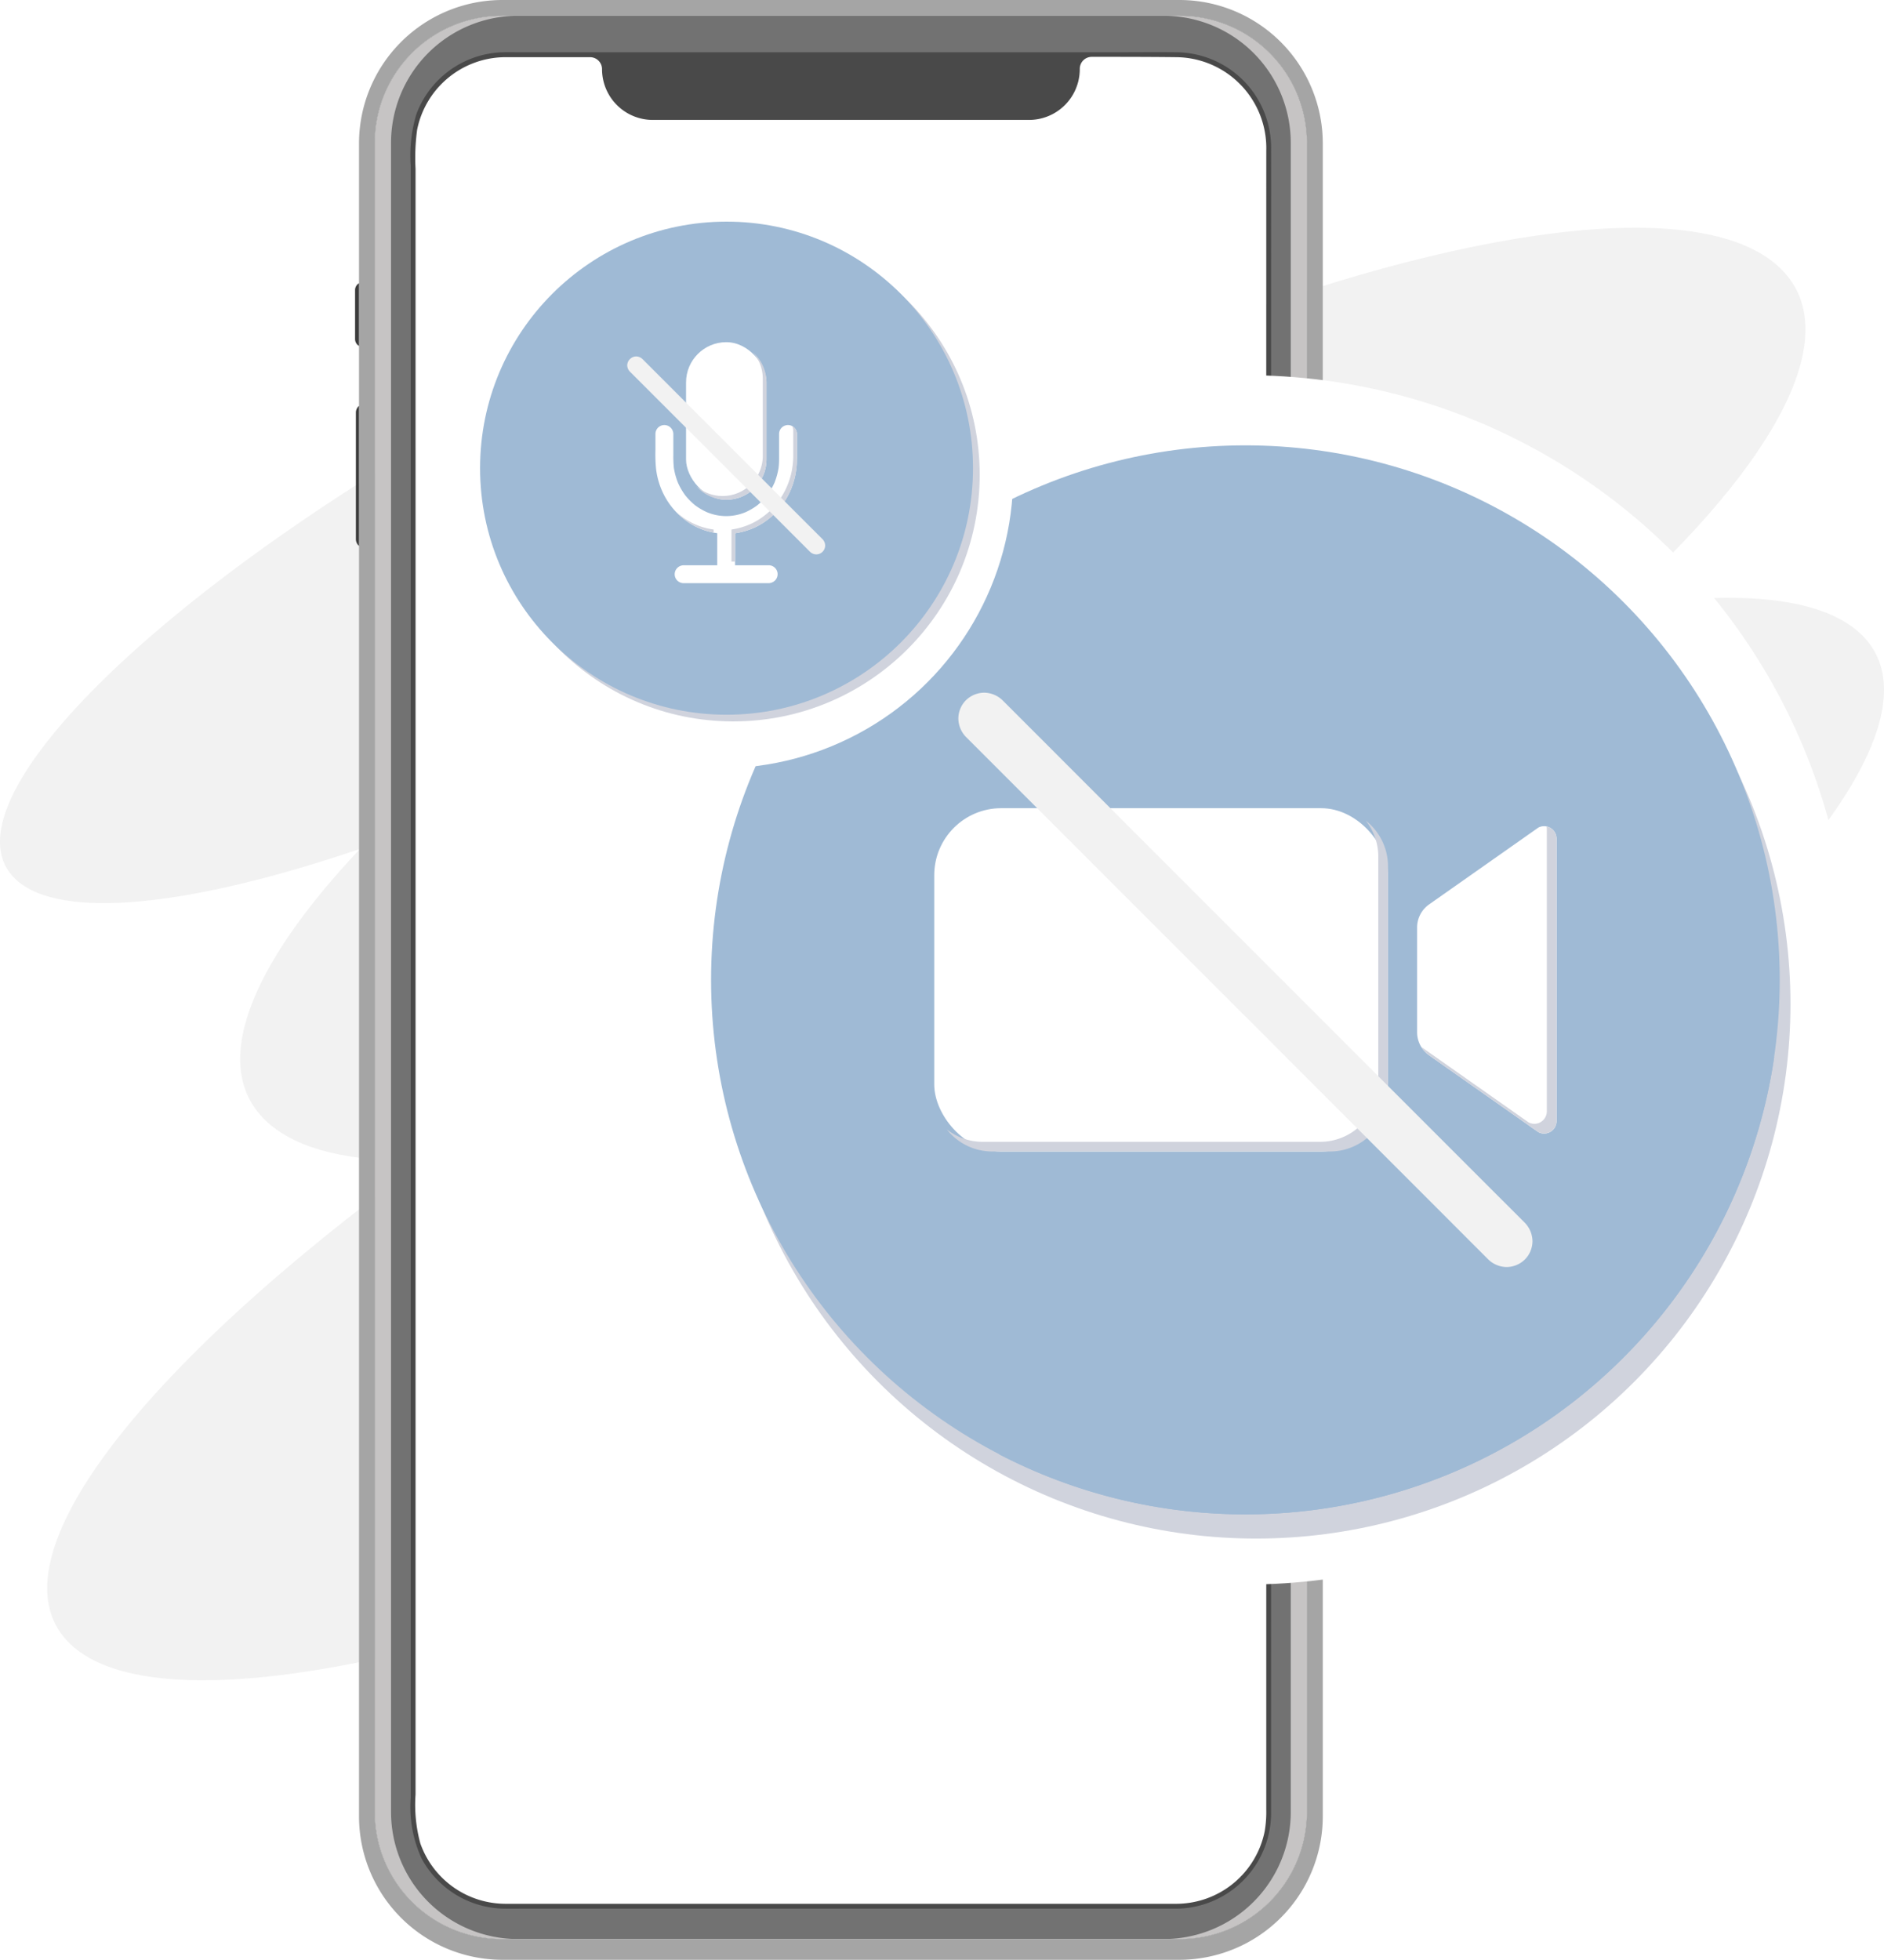 <svg xmlns="http://www.w3.org/2000/svg" xmlns:xlink="http://www.w3.org/1999/xlink" width="140.713" height="146.321" viewBox="0 0 140.713 146.321">
  <defs>
    <filter id="Ellipse_10" x="49.414" y="30.558" width="88.816" height="88.816" filterUnits="userSpaceOnUse">
      <feOffset dy="1" input="SourceAlpha"/>
      <feGaussianBlur stdDeviation="1.5" result="blur"/>
      <feFlood flood-opacity="0.161"/>
      <feComposite operator="in" in2="blur"/>
      <feComposite in="SourceGraphic"/>
    </filter>
  </defs>
  <g id="no_video_camera_2_Converted_" data-name="no_video_camera_2 [Converted]" transform="translate(-944.189 -723.4)">
    <path id="Path_24861" data-name="Path 24861" d="M1083.088,1093.037c-3.023-2.769-9.524-3.272-18.284-1.859,12.219-10.954,17.435-20.724,12.217-25.5-5.9-5.4-23.567-2.983-44.4,5.093,3.2-4.277,4.025-7.729,1.857-9.715-5.742-5.26-30.341,1.76-54.94,15.679s-39.887,29.469-34.144,34.729c3.362,3.08,13.187,1.95,25.69-2.308-8.337,8.82-11.333,16.373-6.943,20.394,2.292,2.1,6.36,3.018,11.7,2.882-21.537,15.707-32.766,30.268-26.312,36.18,8.618,7.894,45.5-2.624,82.384-23.493S1091.706,1100.932,1083.088,1093.037Z" transform="translate(0 -322.378)" fill="#f2f2f2"/>
    <path id="Path_24862" data-name="Path 24862" d="M1771.387,828.7c-2.116-.025-4.234-.029-6.352-.025a.893.893,0,0,0-.892.893v.025a3.791,3.791,0,0,1-3.791,3.791h-28.1a3.791,3.791,0,0,1-3.791-3.791h0a.893.893,0,0,0-.893-.893h-5.127c-.411,0-.823,0-1.234,0a6.745,6.745,0,0,0-6.554,5.407,15.566,15.566,0,0,0-.121,2.916v121.4a11,11,0,0,0,.355,3.633,6.748,6.748,0,0,0,6.342,4.519c.485.005.971,0,1.456,0H1771.4a6.749,6.749,0,0,0,6.552-5.407,8.374,8.374,0,0,0,.119-1.6V835.687A6.788,6.788,0,0,0,1771.387,828.7Z" transform="translate(-739.309 -101.036)" fill="#fff"/>
    <path id="Path_24863" data-name="Path 24863" d="M1699.444,752.7H1648.8a9.486,9.486,0,0,0-9.486,9.485V886.812a9.486,9.486,0,0,0,9.486,9.485h50.649a9.485,9.485,0,0,0,9.485-9.485V762.185A9.486,9.486,0,0,0,1699.444,752.7Zm6.581,134.293a6.853,6.853,0,0,1-6.853,6.853h-50.2a6.853,6.853,0,0,1-6.853-6.853V762.458a6.853,6.853,0,0,1,6.853-6.853h50.195a6.853,6.853,0,0,1,6.853,6.853Z" transform="translate(-667.126 -28.12)" fill="#727272"/>
    <path id="Path_24864" data-name="Path 24864" d="M3103.631,752.7h-1.211a9.487,9.487,0,0,1,9.487,9.485V886.812a9.485,9.485,0,0,1-9.485,9.485h1.21a9.485,9.485,0,0,0,9.485-9.485V762.185A9.489,9.489,0,0,0,3103.631,752.7Z" transform="translate(-2071.313 -28.12)" fill="#c6c4c4"/>
    <path id="Path_24865" data-name="Path 24865" d="M1640.521,886.812V762.185a9.485,9.485,0,0,1,9.485-9.486h-1.21a9.486,9.486,0,0,0-9.486,9.486V886.812a9.485,9.485,0,0,0,9.486,9.485h1.21A9.485,9.485,0,0,1,1640.521,886.812Z" transform="translate(-667.126 -28.12)" fill="#c6c4c4"/>
    <path id="Path_24866" data-name="Path 24866" d="M1671.268,723.4h-50.556A10.713,10.713,0,0,0,1610,734.113v124.9a10.713,10.713,0,0,0,10.713,10.713h50.556a10.713,10.713,0,0,0,10.713-10.713v-124.9A10.713,10.713,0,0,0,1671.268,723.4Zm9.532,135.292a9.486,9.486,0,0,1-9.486,9.486h-50.649a9.486,9.486,0,0,1-9.486-9.486V734.066a9.486,9.486,0,0,1,9.486-9.486h50.649a9.486,9.486,0,0,1,9.485,9.486Z" transform="translate(-638.997)" fill="#a5a5a5"/>
    <path id="Path_24867" data-name="Path 24867" d="M1770.038,932.955v-96.29c0-3.105.008-6.21,0-9.315a7.136,7.136,0,0,0-7.039-7.228c-1.537-.018-3.075,0-4.612,0h-44.5c-.483,0-.975-.016-1.46.01a7.1,7.1,0,0,0-6.224,4.6,10.7,10.7,0,0,0-.428,3.836V950.467a9.184,9.184,0,0,0,.815,4.515,7.118,7.118,0,0,0,6.228,3.745c.458.006.916,0,1.373,0H1763a7.142,7.142,0,0,0,7.035-7.267c0-1.047,0-2.1,0-3.146Zm-.362-102.22V951.357a8.374,8.374,0,0,1-.119,1.6,6.747,6.747,0,0,1-6.552,5.407h-48.716c-.483,0-.971.005-1.456,0a6.749,6.749,0,0,1-6.341-4.519,10.992,10.992,0,0,1-.355-3.633v-121.4a15.416,15.416,0,0,1,.121-2.916,6.744,6.744,0,0,1,6.554-5.407c.411,0,.823,0,1.234,0h5.127a.893.893,0,0,1,.893.893h0a3.791,3.791,0,0,0,3.791,3.791h28.1a3.791,3.791,0,0,0,3.791-3.791v-.025a.893.893,0,0,1,.892-.893c2.118,0,4.235,0,6.352.025a6.789,6.789,0,0,1,6.685,6.984Z" transform="translate(-730.912 -92.819)" fill="#494949"/>
    <path id="Path_24868" data-name="Path 24868" d="M1602.975,1248.48a.59.59,0,0,0-.295.511v3.662a.59.59,0,0,0,.295.51Z" transform="translate(-631.972 -503.933)" fill="#3d3d3d"/>
    <path id="Path_24869" data-name="Path 24869" d="M1604.414,1475.88a.665.665,0,0,0-.234.507v9.442a.664.664,0,0,0,.234.507Z" transform="translate(-633.411 -722.175)" fill="#3d3d3d"/>
    <circle id="Ellipse_9" data-name="Ellipse 9" cx="45.149" cy="45.149" r="45.149" transform="translate(992.057 751.412)" fill="#fff"/>
    <g transform="matrix(1, 0, 0, 1, 944.19, 723.4)" filter="url(#Ellipse_10)">
      <circle id="Ellipse_10-2" data-name="Ellipse 10" cx="39.908" cy="39.908" r="39.908" transform="translate(53.91 34.06)" fill="#d0d3dd"/>
    </g>
    <circle id="Ellipse_11" data-name="Ellipse 11" cx="39.908" cy="39.908" r="39.908" transform="translate(997.298 756.652)" fill="#9fbad5"/>
    <path id="Path_24870" data-name="Path 24870" d="M2731.879,2263l-8.377,5.276-5.034-5.276-32.628,21.5,4.5,25.09a39.927,39.927,0,0,0,57.871-29.67Z" transform="translate(-1671.51 -1477.595)" fill="#9fbad5"/>
    <rect id="Rectangle_6770" data-name="Rectangle 6770" width="33.89" height="25.635" rx="5" transform="translate(1013.967 783.743)" fill="#fff"/>
    <path id="Path_24871" data-name="Path 24871" d="M2731.252,2244.88a4.326,4.326,0,0,1,.932,2.688v16.945a4.345,4.345,0,0,1-4.344,4.345h-25.2a4.324,4.324,0,0,1-2.689-.932,4.337,4.337,0,0,0,3.413,1.656h25.2a4.345,4.345,0,0,0,4.345-4.345v-16.944A4.336,4.336,0,0,0,2731.252,2244.88Z" transform="translate(-1685.052 -1460.205)" fill="#d0d3dd"/>
    <path id="Path_24872" data-name="Path 24872" d="M3572.27,2262.688v7.817a2.109,2.109,0,0,0,.9,1.726l8.157,5.735a.932.932,0,0,0,1.36-.829v-21.083a.933.933,0,0,0-1.36-.829l-8.158,5.735A2.11,2.11,0,0,0,3572.27,2262.688Z" transform="translate(-2522.24 -1470.035)" fill="#fff"/>
    <path id="Path_24873" data-name="Path 24873" d="M3589.293,2255.6a.968.968,0,0,1,.019.189v21.08a.933.933,0,0,1-1.36.829l-8.021-5.638a2.1,2.1,0,0,0,.588.628l8.158,5.735a.932.932,0,0,0,1.36-.829v-21.082A.931.931,0,0,0,3589.293,2255.6Z" transform="translate(-2529.592 -1470.494)" fill="#d0d3dd"/>
    <path id="Path_24874" data-name="Path 24874" d="M2721.911,2010.84l.271.271.77.77,1.223,1.223,1.619,1.619,1.96,1.96,2.234,2.233,2.477,2.477,2.654,2.654,2.776,2.776,2.83,2.83,2.859,2.857,2.815,2.816,2.719,2.721,2.557,2.557,2.365,2.365,2.1,2.1,1.782,1.782,1.423,1.424,1,1,.521.521.064.064a2,2,0,0,0,1.367.566,1.966,1.966,0,0,0,1.367-.566,1.945,1.945,0,0,0,.566-1.367,2.011,2.011,0,0,0-.566-1.367l-.271-.271-.77-.77-1.225-1.223-1.619-1.619-1.96-1.96-2.234-2.234-2.477-2.477-2.654-2.653-2.776-2.776-2.83-2.83-2.857-2.857-2.816-2.816-2.719-2.719-2.557-2.557L2731.54,2015l-2.1-2.1-1.782-1.783-1.423-1.423-1-1-.521-.521-.065-.064a2,2,0,0,0-1.367-.566,1.969,1.969,0,0,0-1.367.566,1.948,1.948,0,0,0-.566,1.367A2.011,2.011,0,0,0,2721.911,2010.84Z" transform="translate(-1705.583 -1232.424)" fill="#f2f2f2"/>
    <circle id="Ellipse_14" data-name="Ellipse 14" cx="21.91" cy="21.91" r="21.91" transform="translate(976.045 736.948)" fill="#fff"/>
    <circle id="Ellipse_15" data-name="Ellipse 15" cx="18.408" cy="18.408" r="18.408" transform="translate(980.545 740.448)" fill="#d0d3dd"/>
    <g id="Group_43766" data-name="Group 43766" transform="translate(-1 -1)">
      <circle id="Ellipse_13" data-name="Ellipse 13" cx="18.408" cy="18.408" r="18.408" transform="translate(981.045 740.948)" fill="#9fbad5"/>
      <g id="Group_43765" data-name="Group 43765" transform="translate(0.478 0.085)">
        <g id="Group_43764" data-name="Group 43764" transform="translate(509.178 581.215)">
          <rect id="Rectangle_6772" data-name="Rectangle 6772" width="6.008" height="11.766" rx="3.004" transform="translate(486.773 168.648)" fill="#fff"/>
          <path id="Path_24885" data-name="Path 24885" d="M2883.591,2378.89v-1.546a.686.686,0,0,0-.2-.471.666.666,0,0,0-1.137.471v1.861a5.64,5.64,0,0,1-.035.648,5.143,5.143,0,0,1-.308,1.131,5.03,5.03,0,0,1-.556.953,4.826,4.826,0,0,1-.737.739,4.594,4.594,0,0,1-.862.505,3.723,3.723,0,0,1-2.9,0,4.609,4.609,0,0,1-.862-.505,4.834,4.834,0,0,1-.737-.738,5.027,5.027,0,0,1-.556-.954,5.168,5.168,0,0,1-.308-1.127,8.865,8.865,0,0,1-.036-.99v-1.523a.686.686,0,0,0-.2-.471.666.666,0,0,0-1.137.471v1.184a10.978,10.978,0,0,0,.043,1.391,5.687,5.687,0,0,0,.848,2.416,5.515,5.515,0,0,0,1.755,1.727,5.092,5.092,0,0,0,1.969.692v2.393h-1.727c-.258,0-.515,0-.773,0h-.011a.687.687,0,0,0-.471.2.666.666,0,0,0,.471,1.137h5.571c.258,0,.515,0,.773,0h.011a.687.687,0,0,0,.471-.2.666.666,0,0,0-.471-1.137h-2.511v-2.391a5.384,5.384,0,0,0,1.508-.448,5.268,5.268,0,0,0,1.041-.658,4.763,4.763,0,0,0,.771-.763,5.657,5.657,0,0,0,.686-1.05,5.818,5.818,0,0,0,.444-1.206,6,6,0,0,0,.165-1.323C2883.592,2379.168,2883.591,2379.029,2883.591,2378.89Z" transform="translate(-2388.533 -2201.842)" fill="#fff"/>
          <path id="Path_24886" data-name="Path 24886" d="M3095.309,1984.45a2.993,2.993,0,0,1,.746,1.981v5.759a3,3,0,0,1-3,3h0a2.993,2.993,0,0,1-1.981-.746,3,3,0,0,0,2.258,1.023h0a3,3,0,0,0,3-3v-5.759A3,3,0,0,0,3095.309,1984.45Z" transform="translate(-2603.551 -1815.056)" fill="#d0d3dd"/>
          <path id="Path_24887" data-name="Path 24887" d="M2982.15,2842a5.389,5.389,0,0,0,1.135.929,5.066,5.066,0,0,0,1.691.647v-.232a5.1,5.1,0,0,1-1.969-.692A5.329,5.329,0,0,1,2982.15,2842Z" transform="translate(-2496.142 -2660.708)" fill="#d0d3dd"/>
          <path id="Path_24889" data-name="Path 24889" d="M3286.732,2384.474v-1.546a.657.657,0,0,0-.356-.588.681.681,0,0,1,.079.311v1.546c0,.139,0,.277,0,.416a6.012,6.012,0,0,1-.165,1.323,5.833,5.833,0,0,1-.444,1.206,5.669,5.669,0,0,1-.686,1.05,4.764,4.764,0,0,1-.772.763,5.242,5.242,0,0,1-1.04.658,5.385,5.385,0,0,1-1.508.45v2.39h.278v-2.113a5.388,5.388,0,0,0,1.508-.448,5.257,5.257,0,0,0,1.041-.658,4.774,4.774,0,0,0,.772-.763,5.669,5.669,0,0,0,.686-1.05,5.831,5.831,0,0,0,.444-1.206,6.012,6.012,0,0,0,.165-1.323C3286.734,2384.752,3286.732,2384.613,3286.732,2384.474Z" transform="translate(-2791.675 -2207.426)" fill="#d0d3dd"/>
          <path id="Path_24891" data-name="Path 24891" d="M2721.539,2008.677l.093.093.266.265.421.421.558.558.675.675.77.769.853.853.914.914.956.956.975.975.985.984.97.97.937.937.881.881.814.815.725.725.614.614.49.49.344.344.179.18.022.022a.688.688,0,0,0,.471.2.666.666,0,0,0,.666-.666.693.693,0,0,0-.2-.471l-.093-.093-.265-.265-.422-.421-.558-.558-.675-.675-.77-.77-.853-.853-.914-.914-.956-.956-.975-.975-.984-.984-.97-.97-.937-.937-.881-.881-.814-.815-.725-.725-.614-.614-.49-.49-.344-.344-.179-.18-.022-.022a.687.687,0,0,0-.471-.2.677.677,0,0,0-.471.2.669.669,0,0,0-.2.471A.691.691,0,0,0,2721.539,2008.677Z" transform="translate(-2238.955 -1837.826)" fill="#f2f2f2"/>
        </g>
      </g>
    </g>
  </g>
</svg>
